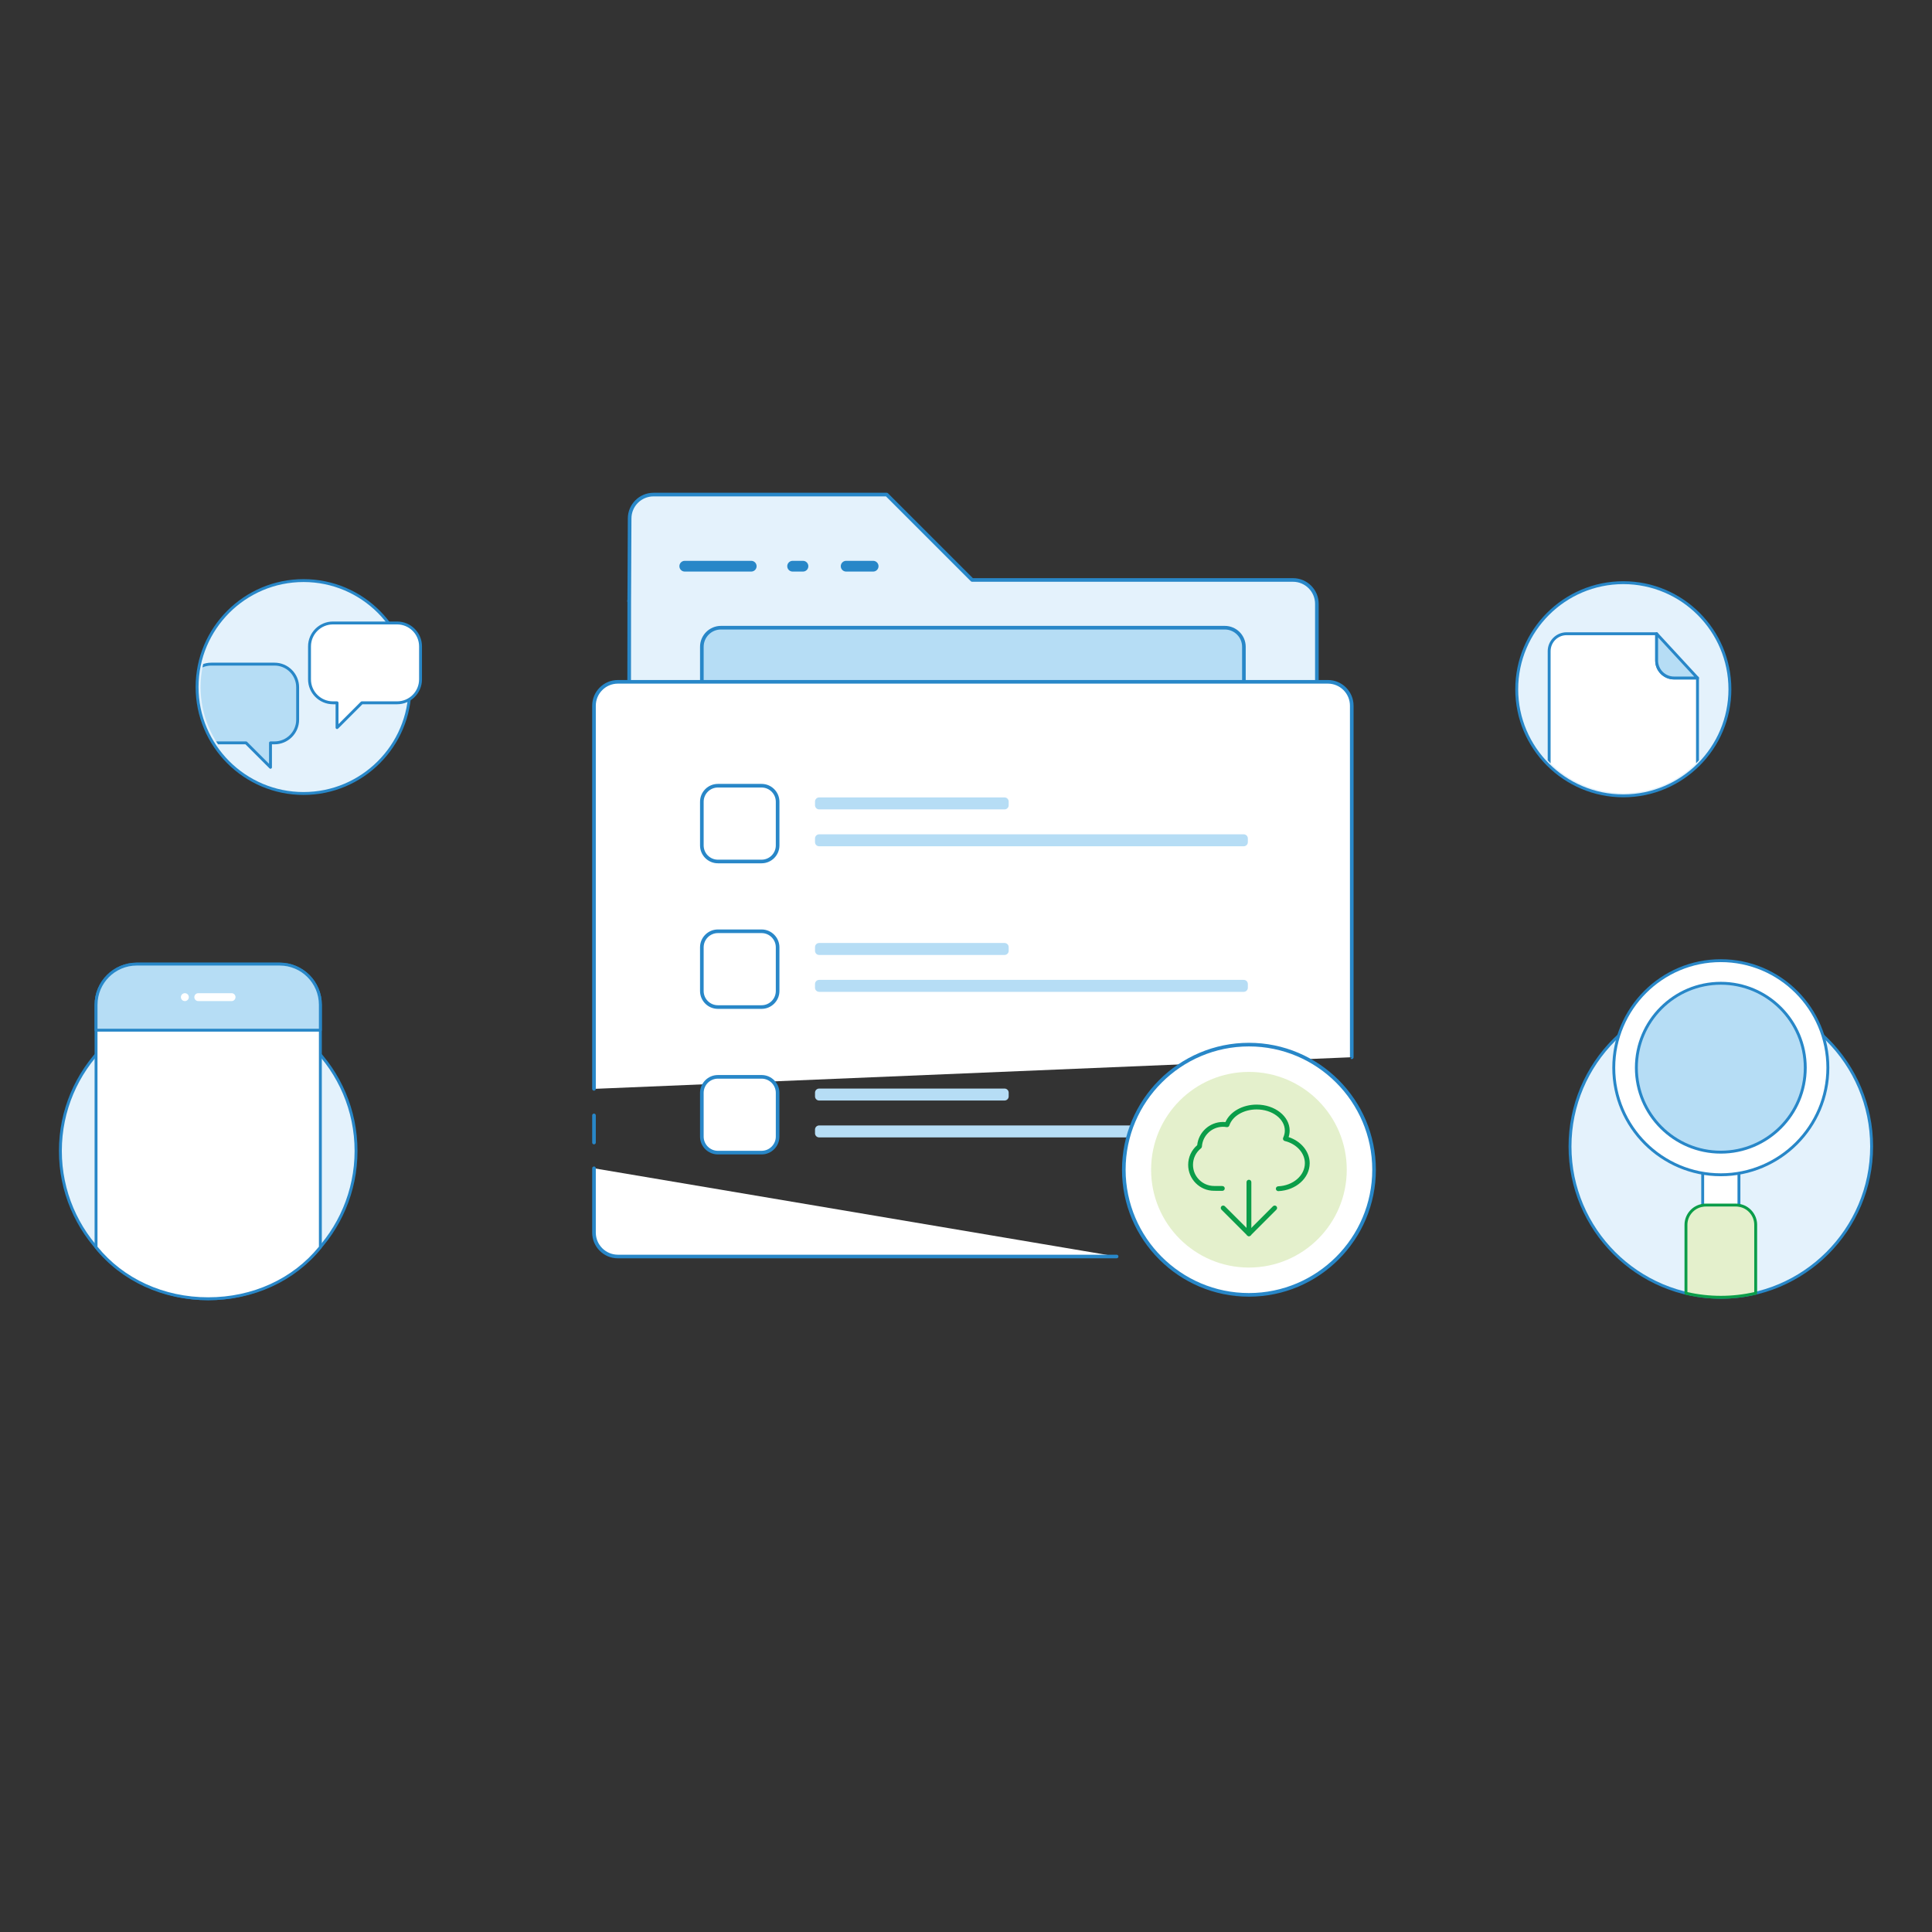 <?xml version="1.0" encoding="utf-8"?>
<!-- Generator: Adobe Illustrator 16.0.0, SVG Export Plug-In . SVG Version: 6.00 Build 0)  -->
<!DOCTYPE svg PUBLIC "-//W3C//DTD SVG 1.0//EN" "http://www.w3.org/TR/2001/REC-SVG-20010904/DTD/svg10.dtd">
<svg xmlns:xlink="http://www.w3.org/1999/xlink" version="1.0" id="Layer_1" xmlns="http://www.w3.org/2000/svg" x="0px"
     y="0px"
     width="800px" height="800px" viewBox="0 0 800 800" enable-background="new 0 0 800 800" xml:space="preserve">
<rect x="0" y="0" width="800" height="800" fill="#333333" stroke="none"/>
<g>
	<path fill="#E4F2FC" d="M545.292,250.038V428.91c0,5.457-4.431,9.888-9.888,9.888H270.291c-5.458,0-9.888-4.431-9.888-9.888
		l0.159-180.108c0-0.85-0.217,0.79,0,0l0.158-34.123c0-5.458,4.429-9.888,9.888-9.888h96.565l35.359,35.359h132.873
		C540.861,240.15,545.292,244.581,545.292,250.038"/>
</g>
    <g>
	<path fill="#2887C8" d="M535.404,439.548H270.291c-5.866,0-10.638-4.772-10.638-10.638l0.158-179.565
		c-0.062-0.118-0.096-0.254-0.096-0.38c0-0.271,0.038-0.479,0.099-0.639l0.156-33.65c0-5.862,4.772-10.634,10.638-10.634h96.565
		c0.199,0,0.39,0.079,0.53,0.22l35.139,35.139h132.563c5.865,0,10.638,4.772,10.638,10.638V428.91
		C546.042,434.775,541.27,439.548,535.404,439.548z M270.607,205.542c-5.039,0-9.138,4.099-9.138,9.138l-0.158,34.126
		l-0.159,180.105c0,5.037,4.099,9.137,9.138,9.137h265.114c5.038,0,9.138-4.1,9.138-9.138V250.038c0-5.039-4.1-9.138-9.138-9.138
		H402.531c-0.199,0-0.39-0.079-0.53-0.22l-35.139-35.139H270.607z"/>
</g>
    <g>
	<path fill="#B6DDF5" d="M507.165,326.161H298.531c-4.369,0-7.91-3.54-7.91-7.91v-50.428c0-4.369,3.542-7.91,7.91-7.91h208.634
		c4.368,0,7.91,3.542,7.91,7.91v50.428C515.075,322.621,511.533,326.161,507.165,326.161"/>
</g>
    <g>
	<path fill="#2887C8" d="M507.165,326.911H298.531c-4.775,0-8.66-3.885-8.66-8.66v-50.428c0-4.775,3.885-8.66,8.66-8.66h208.634
		c4.775,0,8.66,3.885,8.66,8.66v50.428C515.825,323.026,511.94,326.911,507.165,326.911z M298.531,260.663
		c-3.948,0-7.16,3.212-7.16,7.16v50.428c0,3.948,3.212,7.16,7.16,7.16h208.634c3.948,0,7.16-3.212,7.16-7.16v-50.428
		c0-3.948-3.212-7.16-7.16-7.16H298.531z"/>
</g>
    <g>
	<path fill="#FFFFFF" d="M245.96,483.763v26.644c0,5.459,4.428,9.888,9.888,9.888H462.37"/>
</g>
    <g>
	<path fill="#2887C8" d="M462.37,521.044H255.848c-5.866,0-10.638-4.772-10.638-10.638v-26.644c0-0.414,0.336-0.75,0.75-0.75
		s0.75,0.336,0.75,0.75v26.644c0,5.038,4.099,9.138,9.138,9.138H462.37c0.414,0,0.75,0.336,0.75,0.75
		S462.784,521.044,462.37,521.044z"/>
</g>
    <g>
	<line fill="#FFFFFF" x1="245.96" y1="461.862" x2="245.96" y2="473.106"/>
</g>
    <g>
	<path fill="#2887C8" d="M245.96,473.856c-0.414,0-0.75-0.336-0.75-0.75v-11.244c0-0.414,0.336-0.75,0.75-0.75s0.75,0.336,0.75,0.75
		v11.244C246.71,473.521,246.374,473.856,245.96,473.856z"/>
</g>
    <g>
	<path fill="#FFFFFF" d="M559.715,437.778c0.006,0.004,0.014,0.008,0.02,0.014V292.214c0-5.461-4.426-9.888-9.888-9.888H255.849
		c-5.462,0-9.888,4.426-9.888,9.888v158.664"/>
</g>
    <g>
	<path fill="#2887C8" d="M245.961,451.628c-0.414,0-0.75-0.336-0.75-0.75V292.214c0-5.866,4.772-10.638,10.638-10.638h293.998
		c5.865,0,10.638,4.772,10.638,10.638v145.578c0,0.304-0.183,0.577-0.463,0.693c-0.279,0.115-0.603,0.052-0.817-0.163l0.503-0.53
		h-0.723V292.214c0-5.039-4.1-9.138-9.138-9.138H255.849c-5.039,0-9.138,4.099-9.138,9.138v158.664
		C246.711,451.292,246.375,451.628,245.961,451.628z"/>
</g>
    <g>
	<path fill="#2887C8" d="M311.068,236.676h-27.522c-1.228,0-2.225-0.995-2.225-2.225c0-1.229,0.997-2.225,2.225-2.225h27.522
		c1.227,0,2.225,0.996,2.225,2.225C313.293,235.681,312.295,236.676,311.068,236.676"/>
</g>
    <g>
	<path fill="#2887C8" d="M328.207,236.676h4.285c1.229,0,2.225-0.995,2.225-2.225c0-1.229-0.997-2.225-2.225-2.225h-4.285
		c-1.229,0-2.225,0.996-2.225,2.225C325.982,235.681,326.979,236.676,328.207,236.676"/>
</g>
    <g>
	<path fill="#2887C8" d="M350.373,236.676h11.181c1.229,0,2.225-0.995,2.225-2.225c0-1.229-0.997-2.225-2.225-2.225h-11.181
		c-1.228,0-2.225,0.996-2.225,2.225C348.148,235.681,349.145,236.676,350.373,236.676"/>
</g>
    <g>
	<path fill="#FFFFFF" d="M315.354,356.723h-18.091c-3.668,0-6.642-2.974-6.642-6.644V331.99c0-3.669,2.974-6.644,6.642-6.644h18.091
		c3.668,0,6.643,2.974,6.643,6.644v18.089C321.996,353.749,319.022,356.723,315.354,356.723"/>
</g>
    <g>
	<path fill="#2887C8" d="M315.354,357.473h-18.091c-4.076,0-7.392-3.317-7.392-7.394V331.99c0-4.077,3.316-7.394,7.392-7.394h18.091
		c4.076,0,7.393,3.317,7.393,7.394v18.089C322.746,354.156,319.43,357.473,315.354,357.473z M297.263,326.096
		c-3.249,0-5.892,2.644-5.892,5.894v18.089c0,3.25,2.643,5.894,5.892,5.894h18.091c3.249,0,5.893-2.644,5.893-5.894V331.99
		c0-3.25-2.644-5.894-5.893-5.894H297.263z"/>
</g>
    <g>
	<path fill="#B6DDF5" d="M415.962,335.151h-76.775c-0.943,0-1.708-0.765-1.708-1.709v-1.534c0-0.944,0.765-1.711,1.708-1.711h76.775
		c0.945,0,1.711,0.767,1.711,1.711v1.534C417.673,334.386,416.907,335.151,415.962,335.151"/>
</g>
    <g>
	<path fill="#B6DDF5" d="M514.995,350.427H339.189c-0.945,0-1.711-0.765-1.711-1.709v-1.537c0-0.942,0.766-1.707,1.711-1.707
		h175.806c0.945,0,1.711,0.765,1.711,1.707v1.537C516.706,349.662,515.94,350.427,514.995,350.427"/>
</g>
    <g>
	<path fill="#FFFFFF" d="M315.354,416.998h-18.091c-3.668,0-6.642-2.974-6.642-6.643v-18.09c0-3.669,2.974-6.644,6.642-6.644h18.091
		c3.668,0,6.643,2.974,6.643,6.644v18.09C321.996,414.024,319.022,416.998,315.354,416.998"/>
</g>
    <g>
	<path fill="#2887C8" d="M315.354,417.748h-18.091c-4.076,0-7.392-3.316-7.392-7.393v-18.09c0-4.077,3.316-7.394,7.392-7.394h18.091
		c4.076,0,7.393,3.317,7.393,7.394v18.09C322.746,414.432,319.43,417.748,315.354,417.748z M297.263,386.372
		c-3.249,0-5.892,2.644-5.892,5.894v18.09c0,3.249,2.643,5.893,5.892,5.893h18.091c3.249,0,5.893-2.644,5.893-5.893v-18.09
		c0-3.25-2.644-5.894-5.893-5.894H297.263z"/>
</g>
    <g>
	<path fill="#B6DDF5" d="M415.962,395.426h-76.775c-0.943,0-1.708-0.765-1.708-1.709v-1.535c0-0.944,0.765-1.709,1.708-1.709h76.775
		c0.945,0,1.711,0.765,1.711,1.709v1.535C417.673,394.662,416.907,395.426,415.962,395.426"/>
</g>
    <g>
	<path fill="#B6DDF5" d="M514.995,410.703H339.189c-0.945,0-1.711-0.768-1.711-1.712v-1.533c0-0.944,0.766-1.711,1.711-1.711
		h175.806c0.945,0,1.711,0.767,1.711,1.711v1.533C516.706,409.936,515.94,410.703,514.995,410.703"/>
</g>
    <g>
	<path fill="#FFFFFF" d="M315.354,477.271h-18.091c-3.668,0-6.642-2.974-6.642-6.642v-18.091c0-3.668,2.974-6.642,6.642-6.642
		h18.091c3.668,0,6.643,2.974,6.643,6.642v18.091C321.996,474.298,319.022,477.271,315.354,477.271"/>
</g>
    <g>
	<path fill="#2887C8" d="M315.354,478.021h-18.091c-4.076,0-7.392-3.315-7.392-7.392v-18.091c0-4.076,3.316-7.392,7.392-7.392
		h18.091c4.076,0,7.393,3.315,7.393,7.392v18.091C322.746,474.706,319.43,478.021,315.354,478.021z M297.263,446.647
		c-3.249,0-5.892,2.643-5.892,5.892v18.091c0,3.249,2.643,5.892,5.892,5.892h18.091c3.249,0,5.893-2.643,5.893-5.892v-18.091
		c0-3.249-2.644-5.892-5.893-5.892H297.263z"/>
</g>
    <g>
	<path fill="#B6DDF5" d="M415.962,455.702h-76.775c-0.943,0-1.708-0.767-1.708-1.711v-1.536c0-0.942,0.765-1.707,1.708-1.707h76.775
		c0.945,0,1.711,0.765,1.711,1.707v1.536C417.673,454.936,416.907,455.702,415.962,455.702"/>
</g>
    <g>
	<path fill="#B6DDF5" d="M514.995,470.976H339.189c-0.945,0-1.711-0.765-1.711-1.709v-1.533c0-0.944,0.766-1.711,1.711-1.711
		h175.806c0.945,0,1.711,0.767,1.711,1.711v1.533C516.706,470.211,515.94,470.976,514.995,470.976"/>
</g>
    <g>
	<path fill="#FFFFFF" d="M568.967,484.363c0,28.613-23.197,51.809-51.811,51.809s-51.811-23.195-51.811-51.809
		c0-28.615,23.197-51.811,51.811-51.811S568.967,455.748,568.967,484.363"/>
</g>
    <g>
	<path fill="#2887C8" d="M517.156,536.922c-28.982,0-52.561-23.578-52.561-52.559c0-28.982,23.578-52.561,52.561-52.561
		s52.561,23.578,52.561,52.561C569.717,513.344,546.139,536.922,517.156,536.922z M517.156,433.303
		c-28.155,0-51.061,22.905-51.061,51.061c0,28.153,22.905,51.059,51.061,51.059s51.061-22.905,51.061-51.059
		C568.217,456.208,545.312,433.303,517.156,433.303z"/>
</g>
    <g>
	<path fill="#E4F0CC" d="M557.664,484.363c0,22.371-18.136,40.506-40.508,40.506c-22.373,0-40.51-18.135-40.51-40.506
		c0-22.373,18.137-40.51,40.51-40.51C539.528,443.854,557.664,461.99,557.664,484.363"/>
</g>
    <g>
	<path fill="#0B9D49" d="M529.306,493.22c-0.532,0-0.976-0.42-0.998-0.957c-0.023-0.552,0.404-1.019,0.956-1.042
		c6.199-0.266,11.056-4.469,11.056-9.57c0-4.196-3.415-7.971-8.305-9.179c-0.29-0.071-0.533-0.269-0.662-0.538
		c-0.13-0.27-0.132-0.583-0.006-0.854c0.446-0.962,0.673-1.952,0.673-2.943c0-4.821-5.234-8.744-11.668-8.744
		c-5.372,0-10.025,2.734-11.314,6.65c-0.158,0.478-0.649,0.76-1.137,0.67c-0.479-0.091-0.966-0.135-1.49-0.135
		c-4.596,0-8.427,3.596-8.721,8.188c-0.019,0.282-0.155,0.544-0.377,0.72c-2.109,1.67-3.318,4.168-3.318,6.854
		c0,4.822,3.923,8.745,8.745,8.745l3.411,0.02c0.552,0.003,0.997,0.453,0.994,1.006c-0.003,0.55-0.45,0.994-1,0.994
		c-0.002,0-0.004,0-0.006,0l-3.405-0.02c-5.919,0-10.739-4.82-10.739-10.745c0-3.153,1.356-6.096,3.736-8.142
		c0.571-5.429,5.18-9.619,10.68-9.619c0.354,0,0.694,0.017,1.028,0.05c1.874-4.299,7.042-7.235,12.913-7.235
		c7.536,0,13.668,4.819,13.668,10.744c0,0.912-0.146,1.818-0.434,2.707c5.195,1.704,8.733,6.017,8.733,10.807
		c0,6.176-5.697,11.257-12.97,11.568C529.335,493.22,529.32,493.22,529.306,493.22z"/>
</g>
    <g>
	<path fill="#0B9D49" d="M517.156,511.877c-0.553,0-1-0.447-1-1v-21.371c0-0.553,0.447-1,1-1s1,0.447,1,1v21.371
		C518.156,511.43,517.709,511.877,517.156,511.877z"/>
</g>
    <g>
	<path fill="#0B9D49" d="M517.156,511.859c-0.266,0-0.52-0.105-0.707-0.293l-10.668-10.668c-0.391-0.391-0.391-1.023,0-1.414
		s1.023-0.391,1.414,0l9.961,9.961l9.96-9.961c0.391-0.391,1.023-0.391,1.414,0s0.391,1.023,0,1.414l-10.667,10.668
		C517.676,511.754,517.422,511.859,517.156,511.859z"/>
</g>
    <g>
	<path fill="#E4F2FC" d="M169.768,284.485c0,24.345-19.736,44.08-44.08,44.08s-44.08-19.735-44.08-44.08
		c0-24.345,19.736-44.08,44.08-44.08S169.768,260.14,169.768,284.485"/>
</g>
    <g>
	<path fill="#2887C8" d="M125.688,329.166c-24.637,0-44.68-20.043-44.68-44.68s20.043-44.68,44.68-44.68s44.68,20.043,44.68,44.68
		S150.325,329.166,125.688,329.166z M125.688,241.005c-23.975,0-43.48,19.505-43.48,43.48s19.505,43.48,43.48,43.48
		s43.48-19.505,43.48-43.48S149.663,241.005,125.688,241.005z"/>
</g>
    <g>
	<defs>
		<path id="SVGID_1_" d="M83.061,284.483c0,23.547,19.085,42.632,42.628,42.632c23.542,0,42.627-19.084,42.627-42.632
			c0-23.542-19.085-42.626-42.627-42.626C102.146,241.857,83.061,260.942,83.061,284.483"/>
	</defs>
        <clipPath id="SVGID_2_">
		<use xlink:href="#SVGID_1_" overflow="visible"/>
	</clipPath>
        <g clip-path="url(#SVGID_2_)">
		<path fill="#B6DDF5" d="M77.902,284.58v13.458c0,5.286,4.283,9.569,9.57,9.569h14.415l10.119,10.12v-10.12h1.666
			c5.295,0,9.579-4.284,9.579-9.569V284.58c0-5.284-4.284-9.581-9.579-9.581H87.472C82.185,274.999,77.902,279.296,77.902,284.58"/>
	</g>
        <g clip-path="url(#SVGID_2_)">
		<path fill="#2887C8" d="M112.005,318.328c-0.156,0-0.31-0.061-0.424-0.176l-9.943-9.944H87.472c-5.608,0-10.17-4.562-10.17-10.169
			V284.58c0-5.614,4.563-10.181,10.17-10.181h26.199c5.613,0,10.179,4.567,10.179,10.181v13.458c0,5.607-4.566,10.169-10.179,10.169
			h-1.065v9.52c0,0.243-0.146,0.461-0.371,0.554C112.161,318.313,112.083,318.328,112.005,318.328z M87.472,275.599
			c-4.946,0-8.97,4.029-8.97,8.981v13.458c0,4.946,4.024,8.969,8.97,8.969h14.415c0.159,0,0.312,0.063,0.424,0.176l9.094,9.095
			v-8.671c0-0.332,0.269-0.6,0.6-0.6h1.666c4.951,0,8.979-4.023,8.979-8.969V284.58c0-4.952-4.028-8.981-8.979-8.981H87.472z"/>
	</g>
</g>
    <g>
	<path fill="#FFFFFF" d="M174.137,267.672v13.646c0,5.357-4.342,9.7-9.702,9.7h-14.614l-10.26,10.261v-10.261h-1.687
		c-5.372,0-9.714-4.343-9.714-9.7v-13.646c0-5.359,4.342-9.714,9.714-9.714h26.561C169.794,257.958,174.137,262.313,174.137,267.672
		"/>
</g>
    <g>
	<path fill="#2887C8" d="M139.561,301.879c-0.078,0-0.155-0.015-0.229-0.046c-0.224-0.093-0.371-0.312-0.371-0.554v-9.661h-1.087
		c-5.687,0-10.314-4.621-10.314-10.3v-13.646c0-5.687,4.627-10.314,10.314-10.314h26.561c5.68,0,10.302,4.627,10.302,10.314v13.646
		c0,5.68-4.622,10.3-10.302,10.3h-14.366l-10.084,10.085C139.871,301.818,139.717,301.879,139.561,301.879z M137.874,258.558
		c-5.025,0-9.114,4.088-9.114,9.114v13.646c0,5.018,4.088,9.1,9.114,9.1h1.687c0.332,0,0.6,0.269,0.6,0.6v8.812l9.235-9.236
		c0.113-0.112,0.265-0.176,0.424-0.176h14.614c5.019,0,9.102-4.082,9.102-9.1v-13.646c0-5.025-4.083-9.114-9.102-9.114H137.874z"/>
</g>
    <g>
	<path fill="#E4F2FC" d="M147.429,476.57c0,33.809-27.407,61.215-61.215,61.215C52.407,537.785,25,510.379,25,476.57
		c0-33.808,27.407-61.215,61.214-61.215C120.022,415.355,147.429,442.763,147.429,476.57"/>
</g>
    <g>
	<path fill="#2887C8" d="M86.214,538.385c-34.084,0-61.814-27.729-61.814-61.814s27.729-61.814,61.814-61.814
		c34.085,0,61.815,27.729,61.815,61.814S120.299,538.385,86.214,538.385z M86.214,415.955c-33.422,0-60.614,27.192-60.614,60.615
		s27.191,60.615,60.614,60.615c33.423,0,60.615-27.192,60.615-60.615S119.637,415.955,86.214,415.955z"/>
</g>
    <g>
	<path fill="#FFFFFF" d="M132.656,416.056v100.396c-10.922,13.577-27.667,21.333-46.443,21.333c-18.777,0-35.523-7.76-46.443-21.339
		V416.056c0-9.303,7.546-16.838,16.849-16.838h59.201C125.121,399.217,132.656,406.753,132.656,416.056"/>
</g>
    <g>
	<path fill="#2887C8" d="M86.213,538.385c-18.792,0-35.891-7.859-46.911-21.563c-0.085-0.106-0.132-0.239-0.132-0.376V416.056
		c0-9.615,7.828-17.438,17.449-17.438h59.201c9.614,0,17.437,7.823,17.437,17.438v100.396c0,0.137-0.047,0.27-0.133,0.376
		C122.103,530.528,105.004,538.385,86.213,538.385z M40.37,516.234c10.796,13.317,27.492,20.951,45.843,20.951
		c18.351,0,35.047-7.632,45.843-20.945V416.056c0-8.954-7.284-16.238-16.236-16.238H56.619c-8.96,0-16.249,7.284-16.249,16.238
		V516.234z"/>
</g>
    <g>
	<path fill="#B6DDF5" d="M132.654,426.573h-92.88v-10.521c0-9.299,7.539-16.838,16.839-16.838h59.203
		c9.3,0,16.838,7.539,16.838,16.838V426.573z"/>
</g>
    <g>
	<path fill="#2887C8" d="M132.654,427.173h-92.88c-0.332,0-0.6-0.269-0.6-0.6v-10.521c0-9.615,7.823-17.438,17.439-17.438h59.203
		c9.616,0,17.438,7.823,17.438,17.438v10.521C133.254,426.904,132.985,427.173,132.654,427.173z M40.374,425.974h91.68v-9.922
		c0-8.953-7.284-16.238-16.238-16.238H56.613c-8.955,0-16.239,7.285-16.239,16.238V425.974z"/>
</g>
    <g>
	<path fill="#FFFFFF" d="M95.881,414.532H82.105c-0.903,0-1.637-0.733-1.637-1.638c0-0.906,0.734-1.64,1.637-1.64h13.776
		c0.906,0,1.64,0.733,1.64,1.64C97.521,413.799,96.787,414.532,95.881,414.532"/>
</g>
    <g>
	<path fill="#FFFFFF" d="M76.547,414.532L76.547,414.532c-0.906,0-1.64-0.733-1.64-1.638c0-0.906,0.734-1.64,1.64-1.64
		s1.64,0.733,1.64,1.64C78.187,413.799,77.453,414.532,76.547,414.532"/>
</g>
    <g>
	<path fill="#E4F2FC" d="M775,474.73c0,34.487-27.958,62.446-62.446,62.446c-34.487,0-62.446-27.959-62.446-62.446
		c0-34.488,27.959-62.446,62.446-62.446C747.042,412.284,775,440.242,775,474.73"/>
</g>
    <g>
	<path fill="#2887C8" d="M712.554,537.776c-34.764,0-63.046-28.282-63.046-63.046s28.282-63.046,63.046-63.046
		S775.6,439.967,775.6,474.73S747.317,537.776,712.554,537.776z M712.554,412.884c-34.103,0-61.847,27.744-61.847,61.847
		s27.744,61.847,61.847,61.847S774.4,508.833,774.4,474.73S746.656,412.884,712.554,412.884z"/>
</g>
    <g>
	<rect x="705.05" y="483.216" fill="#FFFFFF" width="15.01" height="18.05"/>
</g>
    <g>
	<path fill="#2887C8" d="M720.06,501.865h-15.01c-0.331,0-0.6-0.269-0.6-0.6v-18.05c0-0.331,0.269-0.6,0.6-0.6h15.01
		c0.331,0,0.6,0.269,0.6,0.6v18.05C720.659,501.597,720.391,501.865,720.06,501.865z M705.649,500.666h13.811v-16.851h-13.811
		V500.666z"/>
</g>
    <g>
	<path fill="#E4F0CC" d="M726.995,507.163v28.341c-4.627,1.095-9.473,1.677-14.444,1.677c-4.969,0-9.803-0.582-14.432-1.677v-28.341
		c0-4.092,3.01-7.478,6.931-8.059c0.411-0.081,0.82-0.114,1.242-0.114h12.518c0.421,0,0.845,0.033,1.255,0.114
		C723.997,499.686,726.995,503.071,726.995,507.163"/>
</g>
    <g>
	<path fill="#0B9D49" d="M712.551,537.78c-4.918,0-9.82-0.569-14.569-1.692c-0.271-0.064-0.462-0.306-0.462-0.584v-28.341
		c0-4.304,3.199-8.023,7.442-8.652c0.4-0.079,0.845-0.12,1.33-0.12h12.518c0.488,0,0.949,0.042,1.371,0.125
		c4.215,0.622,7.414,4.342,7.414,8.647v28.341c0,0.278-0.19,0.52-0.462,0.584C722.386,537.211,717.479,537.78,712.551,537.78z
		 M698.719,535.027c9.04,2.065,18.658,2.06,27.677,0v-27.864c0-3.715-2.76-6.925-6.419-7.465c-0.374-0.073-0.757-0.108-1.167-0.108
		h-12.518c-0.406,0-0.774,0.034-1.126,0.104c-3.688,0.547-6.447,3.756-6.447,7.47V535.027z"/>
</g>
    <g>
	<path fill="#FFFFFF" d="M756.882,442.117c0,24.482-19.847,44.328-44.329,44.328c-24.48,0-44.327-19.846-44.327-44.328
		c0-24.481,19.847-44.329,44.327-44.329C737.035,397.788,756.882,417.636,756.882,442.117"/>
</g>
    <g>
	<path fill="#2887C8" d="M712.553,487.045c-24.772,0-44.927-20.154-44.927-44.928c0-24.774,20.154-44.929,44.927-44.929
		c24.774,0,44.929,20.155,44.929,44.929C757.481,466.891,737.327,487.045,712.553,487.045z M712.553,398.388
		c-24.111,0-43.728,19.617-43.728,43.729c0,24.111,19.616,43.729,43.728,43.729c24.112,0,43.729-19.617,43.729-43.729
		C756.282,418.005,736.665,398.388,712.553,398.388z"/>
</g>
    <g>
	<path fill="#B6DDF5" d="M747.522,442.117c0,19.313-15.656,34.967-34.968,34.967c-19.313,0-34.97-15.654-34.97-34.967
		c0-19.313,15.656-34.969,34.97-34.969C731.866,407.148,747.522,422.804,747.522,442.117"/>
</g>
    <g>
	<path fill="#2887C8" d="M712.555,477.684c-19.613,0-35.569-15.955-35.569-35.566c0-19.612,15.956-35.568,35.569-35.568
		c19.612,0,35.567,15.956,35.567,35.568C748.122,461.729,732.167,477.684,712.555,477.684z M712.555,407.748
		c-18.951,0-34.37,15.418-34.37,34.369c0,18.95,15.419,34.367,34.37,34.367c18.95,0,34.368-15.417,34.368-34.367
		C746.923,423.166,731.505,407.748,712.555,407.748z"/>
</g>
    <g>
	<path fill="#E4F2FC" d="M716.318,285.408c0,24.376-19.76,44.137-44.135,44.137c-24.376,0-44.137-19.761-44.137-44.137
		c0-24.375,19.761-44.136,44.137-44.136C696.559,241.272,716.318,261.033,716.318,285.408"/>
</g>
    <g>
	<path fill="#2887C8" d="M672.184,330.145c-24.668,0-44.736-20.069-44.736-44.737c0-24.667,20.068-44.736,44.736-44.736
		c24.667,0,44.734,20.068,44.734,44.736C716.918,310.076,696.851,330.145,672.184,330.145z M672.184,241.873
		c-24.006,0-43.537,19.53-43.537,43.536c0,24.006,19.531,43.537,43.537,43.537c24.005,0,43.535-19.53,43.535-43.537
		C715.719,261.402,696.188,241.873,672.184,241.873z"/>
</g>
    <g>
	<defs>
		<path id="SVGID_3_" d="M629.204,285.408c0,23.737,19.243,42.979,42.979,42.979c23.738,0,42.98-19.243,42.98-42.979
			c0-23.736-19.242-42.977-42.98-42.977C648.447,242.431,629.204,261.672,629.204,285.408"/>
	</defs>
        <clipPath id="SVGID_4_">
		<use xlink:href="#SVGID_3_" overflow="visible"/>
	</clipPath>
        <g clip-path="url(#SVGID_4_)">
		<path fill="#FFFFFF" d="M702.896,280.745v45.316c0,3.984-3.231,7.215-7.217,7.215h-46.993c-3.984,0-7.214-3.231-7.214-7.215
			v-56.428c0-3.986,3.229-7.217,7.214-7.217h37.291v11.112c0,3.986,3.229,7.217,7.217,7.217H702.896z"/>
	</g>
        <g clip-path="url(#SVGID_4_)">
		<path fill="#2887C8" d="M695.679,333.876h-46.993c-4.309,0-7.813-3.506-7.813-7.815v-56.428c0-4.311,3.505-7.817,7.813-7.817
			h37.291c0.331,0,0.6,0.269,0.6,0.6v11.112c0,3.649,2.969,6.617,6.617,6.617h9.702c0.331,0,0.6,0.269,0.6,0.6v45.316
			C703.495,330.37,699.989,333.876,695.679,333.876z M648.686,263.015c-3.646,0-6.614,2.968-6.614,6.617v56.428
			c0,3.648,2.968,6.615,6.614,6.615h46.993c3.648,0,6.617-2.967,6.617-6.615v-44.716h-9.103c-4.311,0-7.816-3.507-7.816-7.817
			v-10.512H648.686z"/>
	</g>
        <g clip-path="url(#SVGID_4_)">
		<path fill="#B6DDF5" d="M702.896,280.745h-9.702c-3.987,0-7.217-3.231-7.217-7.217v-11.112L702.896,280.745z"/>
	</g>
        <g clip-path="url(#SVGID_4_)">
		<path fill="#2887C8" d="M702.915,281.345c-0.004,0-0.012,0.001-0.02,0h-9.702c-4.311,0-7.816-3.507-7.816-7.817v-11.112
			c0-0.247,0.151-0.469,0.381-0.559c0.23-0.089,0.493-0.031,0.659,0.152l16.839,18.242c0.157,0.108,0.26,0.289,0.26,0.494
			C703.516,281.076,703.247,281.345,702.915,281.345z M686.576,263.95v9.578c0,3.649,2.969,6.617,6.617,6.617h8.332L686.576,263.95z
			"/>
	</g>
</g>
</svg>
